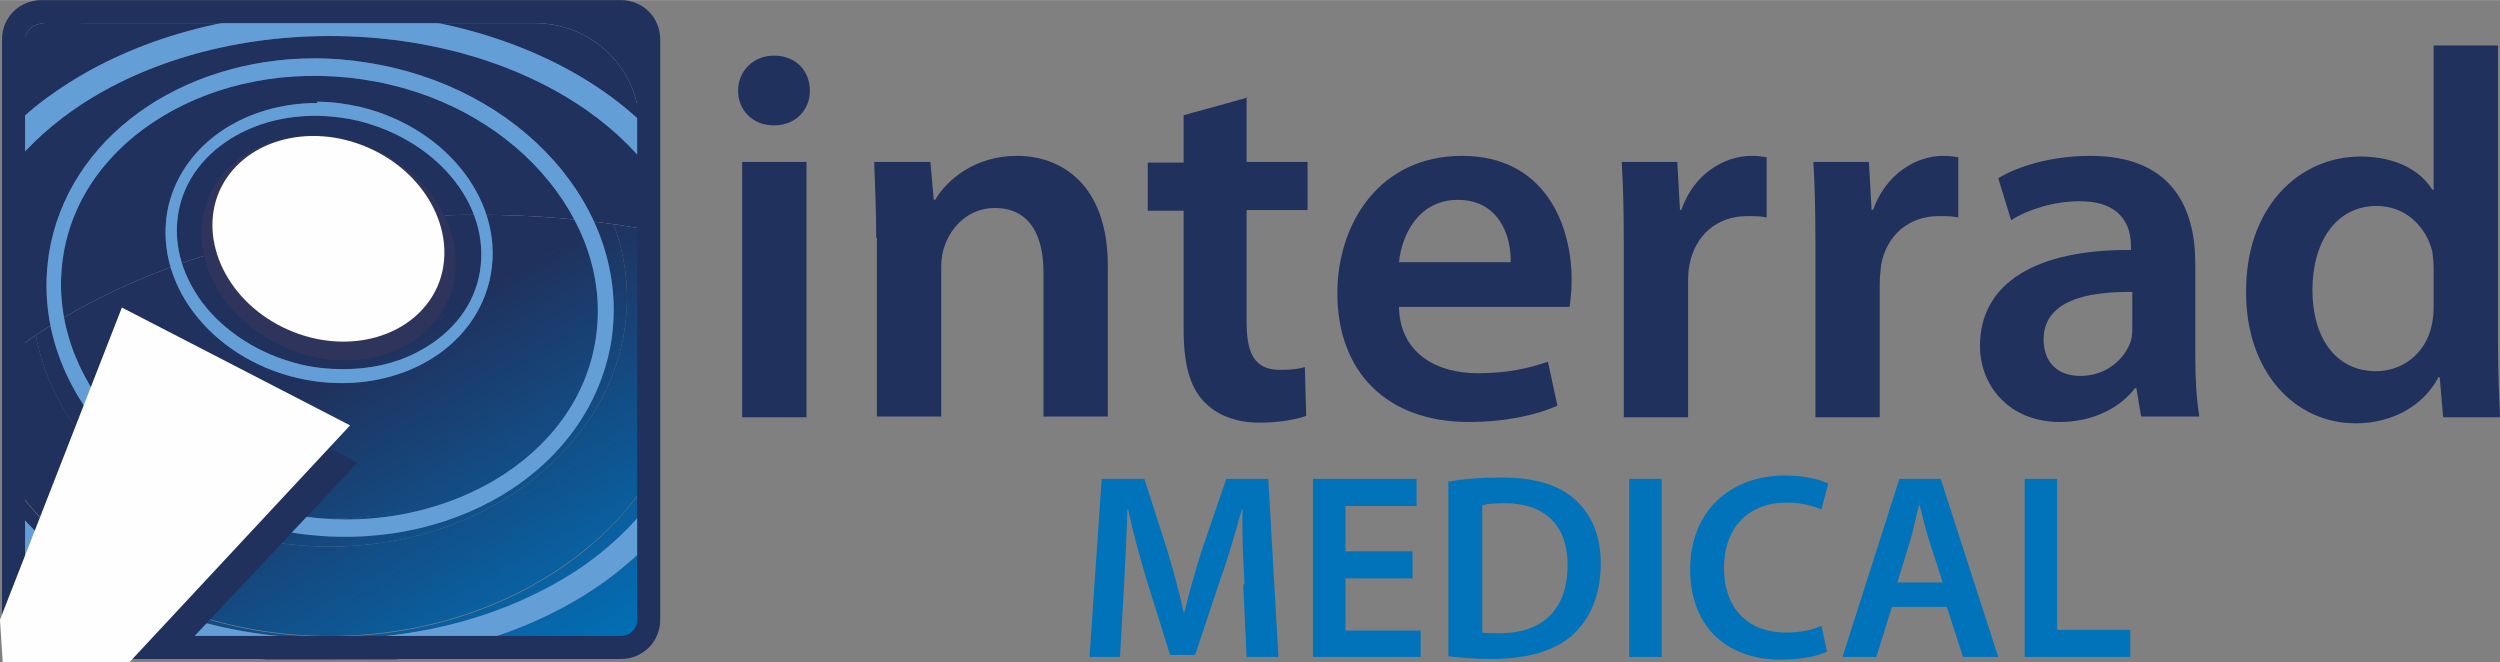 <?xml version="1.0" encoding="UTF-8"?>
<!DOCTYPE svg PUBLIC "-//W3C//DTD SVG 1.1//EN" "http://www.w3.org/Graphics/SVG/1.1/DTD/svg11.dtd">
<!-- Creator: CorelDRAW Standard 2020 -->
<svg xmlns="http://www.w3.org/2000/svg" xml:space="preserve" width="1.751in" height="0.464in" version="1.1" style="shape-rendering:geometricPrecision; text-rendering:geometricPrecision; image-rendering:optimizeQuality; fill-rule:evenodd; clip-rule:evenodd"
viewBox="0 0 36.92 9.78"
 xmlns:xlink="http://www.w3.org/1999/xlink"
 xmlns:xodm="http://www.corel.com/coreldraw/odm/2003">
 <rect x="0" y="0" width="36.92" height="9.78" fill="#808080" stroke="none"/>
 <defs>
  <style type="text/css">
   <![CDATA[
    .str0 {stroke:#20315D;stroke-width:0.34;stroke-miterlimit:4}
    .fil20 {fill:none;fill-rule:nonzero}
    .fil22 {fill:#FEFEFE;fill-rule:nonzero}
    .fil0 {fill:#0073BB;fill-rule:nonzero}
    .fil1 {fill:#20315D;fill-rule:nonzero}
    .fil21 {fill:#2E345C;fill-rule:nonzero}
    .fil7 {fill:url(#id0)}
    .fil6 {fill:url(#id1)}
    .fil8 {fill:url(#id2)}
    .fil2 {fill:url(#id3)}
    .fil3 {fill:url(#id4)}
    .fil5 {fill:url(#id5)}
    .fil11 {fill:url(#id6)}
    .fil10 {fill:url(#id7)}
    .fil17 {fill:url(#id8)}
    .fil18 {fill:url(#id9)}
    .fil9 {fill:url(#id10)}
    .fil16 {fill:url(#id11)}
    .fil12 {fill:url(#id12)}
    .fil4 {fill:url(#id13)}
    .fil13 {fill:url(#id14)}
    .fil14 {fill:url(#id15)}
    .fil19 {fill:url(#id16)}
    .fil15 {fill:url(#id17)}
   ]]>
  </style>
  <linearGradient id="id0" gradientUnits="userSpaceOnUse" x1="3.59" y1="13.01" x2="0.67" y2="8.07">
   <stop offset="0" style="stop-opacity:1; stop-color:#0073BB"/>
   <stop offset="1" style="stop-opacity:1; stop-color:#20315D"/>
  </linearGradient>
  <linearGradient id="id1" gradientUnits="userSpaceOnUse" xlink:href="#id0" x1="2.65" y1="13.57" x2="-0.28" y2="8.63">
  </linearGradient>
  <linearGradient id="id2" gradientUnits="userSpaceOnUse" xlink:href="#id0" x1="4.11" y1="12.7" x2="1.19" y2="7.76">
  </linearGradient>
  <linearGradient id="id3" gradientUnits="userSpaceOnUse" xlink:href="#id0" x1="6.7" y1="11.17" x2="3.77" y2="6.23">
  </linearGradient>
  <linearGradient id="id4" gradientUnits="userSpaceOnUse" xlink:href="#id0" x1="5.68" y1="11.97" x2="2.68" y2="6.88">
  </linearGradient>
  <linearGradient id="id5" gradientUnits="userSpaceOnUse" xlink:href="#id0" x1="4.89" y1="12.24" x2="1.97" y2="7.3">
  </linearGradient>
  <linearGradient id="id6" gradientUnits="userSpaceOnUse" x1="319.27" y1="-1535.65" x2="333.88" y2="-1497.64">
   <stop offset="0" style="stop-opacity:1; stop-color:#FEFEFE"/>
   <stop offset="1" style="stop-opacity:1; stop-color:#4B5685"/>
  </linearGradient>
  <linearGradient id="id7" gradientUnits="userSpaceOnUse" x1="337.94" y1="-1606.04" x2="349.71" y2="-1585.69">
   <stop offset="0" style="stop-opacity:1; stop-color:#A5A9C6"/>
   <stop offset="1" style="stop-opacity:1; stop-color:#20315D"/>
  </linearGradient>
  <linearGradient id="id8" gradientUnits="userSpaceOnUse" x1="356.02" y1="-1569.77" x2="378.61" y2="-1530.65">
   <stop offset="0" style="stop-opacity:1; stop-color:#4B5685"/>
   <stop offset="1" style="stop-opacity:1; stop-color:#639FD6"/>
  </linearGradient>
  <linearGradient id="id9" gradientUnits="userSpaceOnUse" xlink:href="#id6" x1="301.8" y1="-1508.08" x2="312.47" y2="-1471.45">
  </linearGradient>
  <linearGradient id="id10" gradientUnits="userSpaceOnUse" x1="333.43" y1="-1613.85" x2="337.94" y2="-1606.04">
   <stop offset="0" style="stop-opacity:1; stop-color:#FEFEFE"/>
   <stop offset="1" style="stop-opacity:1; stop-color:#A5A9C6"/>
  </linearGradient>
  <linearGradient id="id11" gradientUnits="userSpaceOnUse" xlink:href="#id6" x1="334.86" y1="-1606.43" x2="356.02" y2="-1569.77">
  </linearGradient>
  <linearGradient id="id12" gradientUnits="userSpaceOnUse" xlink:href="#id8" x1="333.88" y1="-1497.64" x2="349.48" y2="-1457.07">
  </linearGradient>
  <linearGradient id="id13" gradientUnits="userSpaceOnUse" xlink:href="#id0" x1="6.74" y1="11.39" x2="3.45" y2="5.82">
  </linearGradient>
  <linearGradient id="id14" gradientUnits="userSpaceOnUse" xlink:href="#id0" x1="3.28" y1="13.2" x2="0.35" y2="8.25">
  </linearGradient>
  <linearGradient id="id15" gradientUnits="userSpaceOnUse" xlink:href="#id6" x1="317.46" y1="-1589.81" x2="338.77" y2="-1552.9">
  </linearGradient>
  <linearGradient id="id16" gradientUnits="userSpaceOnUse" xlink:href="#id8" x1="312.47" y1="-1471.45" x2="323.87" y2="-1432.35">
  </linearGradient>
  <linearGradient id="id17" gradientUnits="userSpaceOnUse" xlink:href="#id8" x1="338.77" y1="-1552.9" x2="361.52" y2="-1513.49">
  </linearGradient>
 </defs>
 <g id="Layer_x0020_1">
  <g id="_-1918575544">
   <path class="fil0" d="M18.38 8.63c-0.02,-0.34 -0.04,-0.75 -0.03,-1.11l-0.01 0c-0.09,0.32 -0.19,0.68 -0.31,1.01l-0.38 1.14 -0.37 0 -0.35 -1.12c-0.1,-0.34 -0.2,-0.69 -0.27,-1.03l-0.01 0c-0.01,0.35 -0.03,0.76 -0.05,1.12l-0.06 1.06 -0.45 0 0.18 -2.63 0.63 0 0.34 1.06c0.09,0.31 0.18,0.62 0.24,0.91l0.01 0c0.07,-0.28 0.16,-0.61 0.26,-0.92l0.36 -1.05 0.62 0 0.15 2.63 -0.47 0 -0.05 -1.07z"/>
   <polygon class="fil0" points="20.86,8.54 19.87,8.54 19.87,9.31 20.98,9.31 20.98,9.7 19.39,9.7 19.39,7.07 20.92,7.07 20.92,7.47 19.87,7.47 19.87,8.14 20.86,8.14 "/>
   <path class="fil0" d="M21.4 7.11c0.21,-0.04 0.48,-0.06 0.76,-0.06 0.49,0 0.83,0.1 1.07,0.3 0.25,0.21 0.41,0.52 0.41,0.97 0,0.47 -0.16,0.82 -0.41,1.05 -0.26,0.24 -0.68,0.36 -1.19,0.36 -0.28,0 -0.49,-0.02 -0.65,-0.04l0 -2.59zm0.48 2.23c0.07,0.01 0.17,0.01 0.27,0.01 0.62,0 1,-0.34 1,-1.01 0,-0.58 -0.33,-0.91 -0.93,-0.91 -0.15,0 -0.26,0.01 -0.33,0.03l0 1.88z"/>
   <polygon class="fil0" points="24.54,9.7 24.06,9.7 24.06,7.07 24.54,7.07 "/>
   <path class="fil0" d="M26.98 9.62c-0.11,0.06 -0.36,0.12 -0.68,0.12 -0.84,0 -1.34,-0.53 -1.34,-1.33 0,-0.87 0.6,-1.39 1.4,-1.39 0.32,0 0.54,0.07 0.64,0.12l-0.1 0.38c-0.13,-0.05 -0.3,-0.1 -0.52,-0.1 -0.53,0 -0.92,0.34 -0.92,0.97 0,0.58 0.34,0.95 0.92,0.95 0.2,0 0.4,-0.04 0.52,-0.1l0.08 0.38z"/>
   <path class="fil0" d="M27.94 8.96l-0.23 0.74 -0.5 0 0.84 -2.63 0.61 0 0.85 2.63 -0.52 0 -0.24 -0.74 -0.84 0zm0.75 -0.36l-0.21 -0.65c-0.05,-0.16 -0.09,-0.34 -0.13,-0.49l-0.01 0c-0.04,0.15 -0.08,0.34 -0.12,0.49l-0.2 0.65 0.67 0z"/>
   <polygon class="fil0" points="29.9,7.07 30.38,7.07 30.38,9.3 31.46,9.3 31.46,9.7 29.9,9.7 "/>
   <path class="fil1" d="M11.43 1.85c-0.32,0 -0.53,-0.23 -0.53,-0.51 0,-0.29 0.22,-0.52 0.53,-0.52 0.32,0 0.53,0.22 0.53,0.52 0,0.28 -0.21,0.51 -0.53,0.51l-0.01 0zm-0.47 0.54l0.95 0 0 3.77 -0.95 0 0 -3.77z"/>
   <path class="fil1" d="M12.94 3.51c0,-0.43 -0.02,-0.8 -0.03,-1.12l0.83 0 0.05 0.56 0.02 0c0.17,-0.29 0.58,-0.65 1.21,-0.65 0.66,0 1.34,0.43 1.34,1.62l0 2.23 -0.95 0 0 -2.13c0,-0.54 -0.2,-0.95 -0.72,-0.95 -0.38,0 -0.64,0.27 -0.74,0.56 -0.03,0.08 -0.05,0.19 -0.05,0.3l0 2.22 -0.95 0 0 -2.64z"/>
   <path class="fil1" d="M18.41 1.42l0 0.97 0.9 0 0 0.71 -0.9 0 0 1.66c0,0.46 0.12,0.7 0.49,0.7 0.17,0 0.26,-0.01 0.37,-0.04l0.02 0.72c-0.14,0.05 -0.39,0.1 -0.69,0.1 -0.36,0 -0.64,-0.12 -0.82,-0.31 -0.21,-0.22 -0.3,-0.56 -0.3,-1.06l0 -1.76 -0.53 0 0 -0.71 0.53 0 0 -0.7 0.94 -0.26z"/>
   <path class="fil1" d="M20.66 4.54c0.02,0.68 0.56,0.97 1.16,0.97 0.44,0 0.75,-0.07 1.04,-0.17l0.14 0.65c-0.32,0.14 -0.77,0.24 -1.31,0.24 -1.22,0 -1.94,-0.75 -1.94,-1.9 0,-1.04 0.63,-2.03 1.84,-2.03 1.22,0 1.62,1.01 1.62,1.83 0,0.18 -0.02,0.32 -0.03,0.4l-2.52 0zm1.65 -0.67c0.01,-0.35 -0.15,-0.92 -0.78,-0.92 -0.59,0 -0.83,0.53 -0.87,0.92l1.65 0z"/>
   <path class="fil1" d="M23.98 3.6c0,-0.51 -0.01,-0.88 -0.03,-1.21l0.82 0 0.04 0.71 0.02 0c0.18,-0.53 0.63,-0.8 1.04,-0.8 0.09,0 0.15,0.01 0.22,0.02l0 0.89c-0.09,-0.02 -0.17,-0.02 -0.29,-0.02 -0.45,0 -0.77,0.29 -0.85,0.72 -0.02,0.09 -0.02,0.19 -0.02,0.29l0 1.96 -0.95 0 0 -2.55z"/>
   <path class="fil1" d="M26.81 3.6c0,-0.51 -0.01,-0.88 -0.03,-1.21l0.82 0 0.04 0.71 0.02 0c0.19,-0.53 0.63,-0.8 1.04,-0.8 0.09,0 0.15,0.01 0.22,0.02l0 0.89c-0.09,-0.02 -0.17,-0.02 -0.29,-0.02 -0.45,0 -0.77,0.29 -0.85,0.72 -0.01,0.09 -0.02,0.19 -0.02,0.29l0 1.96 -0.95 0 0 -2.55z"/>
   <path class="fil1" d="M32.42 5.25c0,0.34 0.02,0.67 0.06,0.9l-0.86 0 -0.07 -0.42 -0.02 0c-0.22,0.29 -0.62,0.5 -1.11,0.5 -0.76,0 -1.18,-0.55 -1.18,-1.12 0,-0.94 0.84,-1.43 2.23,-1.42l0 -0.06c0,-0.25 -0.1,-0.66 -0.76,-0.66 -0.37,0 -0.76,0.12 -1.01,0.28l-0.19 -0.62c0.28,-0.17 0.77,-0.33 1.36,-0.33 1.21,0 1.55,0.77 1.55,1.59l0 1.35zm-0.93 -0.94c-0.67,-0.01 -1.31,0.13 -1.31,0.7 0,0.37 0.24,0.54 0.54,0.54 0.39,0 0.66,-0.25 0.75,-0.52 0.02,-0.07 0.02,-0.14 0.02,-0.21l0 -0.52z"/>
   <path class="fil1" d="M36.89 0.66l0 4.44c0,0.39 0.02,0.8 0.03,1.06l-0.84 0 -0.05 -0.59 -0.02 0c-0.22,0.42 -0.68,0.68 -1.22,0.68 -0.91,0 -1.62,-0.77 -1.62,-1.93 -0.01,-1.26 0.78,-2.01 1.69,-2.01 0.52,0 0.89,0.21 1.06,0.49l0.02 0 0 -2.13 0.95 0zm-0.95 3.3c0,-0.08 -0.01,-0.18 -0.02,-0.25 -0.09,-0.36 -0.39,-0.67 -0.82,-0.67 -0.61,0 -0.95,0.54 -0.95,1.24 0,0.7 0.34,1.2 0.94,1.2 0.39,0 0.73,-0.26 0.82,-0.67 0.02,-0.09 0.03,-0.18 0.03,-0.28l0 -0.57z"/>
   <path class="fil2" d="M4.87 1.73l-0 0 -0 0c-0.64,0 -1.21,0.22 -1.62,0.55l0 0c-0.41,0.34 -0.65,0.8 -0.65,1.29l0 0c0,0.5 0.24,0.95 0.65,1.29l0 0c0.41,0.34 0.98,0.55 1.62,0.55l0 0c0.64,0 1.21,-0.21 1.62,-0.55l0 0c0.41,-0.34 0.65,-0.79 0.65,-1.29 0,-0.5 -0.24,-0.95 -0.65,-1.29l0 0c-0.41,-0.34 -0.98,-0.55 -1.62,-0.55z"/>
   <path class="fil3" d="M9.73 2.41l0 0 0 -0.7c0,-0.49 0.02,-1.06 -0.32,-1.36l0 0c-0.29,-0.25 -0.91,-0.28 -1.32,-0.28l0 0 -6.38 0c-0.45,0 -0.98,0.01 -1.28,0.31l0 0c-0.3,0.3 -0.36,0.88 -0.36,1.33l0 0 0 0.63c0.22,-0.27 0.47,-0.53 0.74,-0.76l0 0c1.04,-0.87 2.48,-1.4 4.06,-1.4l0 0c1.58,0 3.02,0.53 4.06,1.4l0 0c0.3,0.25 0.57,0.53 0.8,0.83z"/>
   <path class="fil4" d="M9.73 8.11l0 -0.02 0 -0.52c-0.23,0.3 -0.5,0.58 -0.8,0.83l0 0c-0.83,0.69 -1.9,1.16 -3.1,1.33l0 0 2.25 0c0.47,0 1.01,-0.03 1.31,-0.34l0 0c0.28,-0.29 0.33,-0.84 0.33,-1.28z"/>
   <path class="fil5" d="M4.87 1.14l-0 0c-1.11,0 -2.11,0.37 -2.82,0.97l0 0c-0.72,0.6 -1.15,1.4 -1.15,2.29 0,0.89 0.43,1.7 1.15,2.29l0 0c0.72,0.59 1.72,0.97 2.83,0.97l0 0c1.11,0 2.11,-0.37 2.83,-0.97l0 0c0.72,-0.6 1.15,-1.4 1.15,-2.29l0 0c0,-0.89 -0.43,-1.7 -1.15,-2.29l0 0c-0.72,-0.59 -1.71,-0.97 -2.82,-0.97l0 0c-0,0 -0,0 -0,0l0 0z"/>
   <path class="fil6" d="M1.68 9.73l0.02 0 2.2 0c-1.2,-0.17 -2.27,-0.64 -3.1,-1.33l0 0c-0.28,-0.23 -0.53,-0.48 -0.74,-0.76l0 0.45 0 0.02c0,0.44 0.03,1.01 0.31,1.3l0 0c0.29,0.3 0.85,0.32 1.31,0.32z"/>
   <path class="fil7" d="M0.06 3.06l0 3.87c0.26,0.43 0.6,0.82 1.01,1.16l0 0c0.97,0.8 2.31,1.3 3.8,1.3l0 0c1.49,0 2.83,-0.5 3.8,-1.3l0 0c0.44,-0.36 0.8,-0.79 1.06,-1.26l0 0 0 -3.68c-0.26,-0.47 -0.62,-0.89 -1.06,-1.26l0 0c-0.97,-0.8 -2.31,-1.3 -3.8,-1.3l0 0 -0 0c-1.49,0 -2.83,0.5 -3.8,1.3l0 0c-0.41,0.34 -0.75,0.73 -1.01,1.16zm0.42 1.34c0.01,-2.06 1.99,-3.67 4.39,-3.67l0 0c2.4,0 4.38,1.61 4.39,3.67l0 0c-0.01,2.06 -1.99,3.67 -4.39,3.67l0 0c-2.39,-0 -4.38,-1.61 -4.39,-3.67l0 0z"/>
   <path class="fil8" d="M0.48 4.4c0.01,2.06 1.99,3.67 4.39,3.67l0 0c2.4,-0 4.38,-1.61 4.39,-3.67l0 0c-0.01,-2.06 -1.99,-3.67 -4.39,-3.67 -2.39,0 -4.38,1.61 -4.39,3.67zm1.56 2.29c-0.72,-0.6 -1.15,-1.4 -1.15,-2.29l0 0c0,-0.89 0.43,-1.7 1.15,-2.29l0 0c0.72,-0.59 1.72,-0.97 2.82,-0.97l0 0 0 0c1.11,-0 2.11,0.37 2.83,0.97l0 0c0.72,0.6 1.15,1.4 1.15,2.29l0 0c0,0.89 -0.43,1.7 -1.15,2.29l0 0c-0.72,0.59 -1.72,0.97 -2.83,0.97l0 0c-0,0 -0,0 -0,0l0 0c-1.11,0 -2.11,-0.37 -2.82,-0.97l0 0z"/>
   <path class="fil9" d="M0.34 1.01l0 4.07c1.63,-1.17 4.04,-1.91 6.72,-1.91l0 0c0.83,0 1.63,0.07 2.39,0.2l0 0 0 -1.48c0,-0.86 -0.69,-1.55 -1.55,-1.55l0 0 -6.57 0c-0.2,0 -0.36,-0.01 -0.49,-0.01l0 0c-0.42,0 -0.51,0.07 -0.52,0.67z"/>
   <path class="fil10" d="M0.34 1.01l0 4.07c1.63,-1.17 4.04,-1.91 6.72,-1.91l0 0c0.83,0 1.63,0.07 2.39,0.2l0 0 0 -1.48c0,-0.86 -0.69,-1.55 -1.55,-1.55l0 0 -6.57 0c-0.2,0 -0.36,-0.01 -0.49,-0.01l0 0c-0.42,0 -0.51,0.07 -0.52,0.67z"/>
   <path class="fil11" d="M0.72 3.77c-0.29,1.95 1.36,3.75 3.63,4.1l0 0c2.27,0.34 4.37,-0.9 4.68,-2.85l0 0c0.29,-1.95 -1.36,-3.76 -3.63,-4.1l0 0c-0.25,-0.04 -0.5,-0.06 -0.75,-0.06l0 0c-1.97,0 -3.66,1.17 -3.93,2.9zm3.66 3.85c-1.1,-0.16 -2.03,-0.68 -2.65,-1.38l0 0c-0.62,-0.7 -0.93,-1.56 -0.8,-2.44l0 0c0.13,-0.88 0.68,-1.61 1.48,-2.09l0 0c0.8,-0.48 1.84,-0.7 2.94,-0.54l0 0 0 0c1.1,0.16 2.03,0.68 2.65,1.38l0 0c0.62,0.7 0.93,1.56 0.8,2.44l0 0c-0.13,0.88 -0.68,1.61 -1.48,2.09l0 0c-0.62,0.37 -1.39,0.59 -2.21,0.59l0 0c-0.24,0 -0.48,-0.02 -0.72,-0.06l0 0z"/>
   <path class="fil12" d="M0.72 3.77c-0.29,1.95 1.36,3.75 3.63,4.1l0 0c2.27,0.34 4.37,-0.9 4.68,-2.85l0 0c0.29,-1.95 -1.36,-3.76 -3.63,-4.1l0 0c-0.25,-0.04 -0.5,-0.06 -0.75,-0.06l0 0c-1.97,0 -3.66,1.17 -3.93,2.9zm3.66 3.85c-1.1,-0.16 -2.03,-0.68 -2.65,-1.38l0 0c-0.62,-0.7 -0.93,-1.56 -0.8,-2.44l0 0c0.13,-0.88 0.68,-1.61 1.48,-2.09l0 0c0.8,-0.48 1.84,-0.7 2.94,-0.54l0 0 0 0c1.1,0.16 2.03,0.68 2.65,1.38l0 0c0.62,0.7 0.93,1.56 0.8,2.44l0 0c-0.13,0.88 -0.68,1.61 -1.48,2.09l0 0c-0.62,0.37 -1.39,0.59 -2.21,0.59l0 0c-0.24,0 -0.48,-0.02 -0.72,-0.06l0 0z"/>
   <path class="fil13" d="M0.06 6.93l0 0.72c0.22,0.27 0.47,0.53 0.74,0.76l0 0c0.83,0.69 1.9,1.16 3.1,1.33l0 0 1.93 0c1.2,-0.17 2.27,-0.64 3.1,-1.33l0 0c0.3,-0.25 0.57,-0.53 0.8,-0.83l0 0 0 -0.74c-0.26,0.47 -0.62,0.89 -1.06,1.26l0 0c-0.97,0.8 -2.31,1.3 -3.8,1.3l0 0c-1.49,0 -2.83,-0.5 -3.8,-1.3l0 0c-0.41,-0.34 -0.75,-0.73 -1.01,-1.16z"/>
   <path class="fil14" d="M3.91 9.73l1.93 0c1.2,-0.15 2.27,-0.55 3.1,-1.15l0 0c0.3,-0.22 0.57,-0.46 0.8,-0.72l0 0 0 -0.64c-0.26,0.4 -0.62,0.77 -1.06,1.09l0 0c-0.97,0.69 -2.31,1.13 -3.8,1.12l0 0c-1.49,0 -2.83,-0.43 -3.8,-1.12l0 0c-0.41,-0.29 -0.75,-0.63 -1.01,-1l0 0.62c0.22,0.24 0.47,0.46 0.74,0.66l0 0c0.83,0.59 1.9,1 3.1,1.15z"/>
   <path class="fil15" d="M3.91 9.73l1.93 0c1.2,-0.15 2.27,-0.55 3.1,-1.15l0 0c0.3,-0.22 0.57,-0.46 0.8,-0.72l0 0 0 -0.64c-0.26,0.4 -0.62,0.77 -1.06,1.09l0 0c-0.97,0.69 -2.31,1.13 -3.8,1.12l0 0c-1.49,0 -2.83,-0.43 -3.8,-1.12l0 0c-0.41,-0.29 -0.75,-0.63 -1.01,-1l0 0.62c0.22,0.24 0.47,0.46 0.74,0.66l0 0c0.83,0.59 1.9,1 3.1,1.15z"/>
   <path class="fil16" d="M0.06 2l0 0.61c0.26,-0.36 0.6,-0.69 1.01,-0.98l0 0c0.97,-0.68 2.31,-1.1 3.8,-1.1l0 0 0 0c1.49,0 2.83,0.42 3.8,1.1l0 0c0.44,0.31 0.8,0.67 1.06,1.06l0 0 0 -0.63c-0.23,-0.25 -0.5,-0.49 -0.8,-0.7l0 0c-1.04,-0.73 -2.48,-1.18 -4.06,-1.18 -1.58,0 -3.02,0.45 -4.06,1.18l0 0c-0.28,0.19 -0.53,0.41 -0.74,0.64z"/>
   <path class="fil17" d="M0.06 2l0 0.61c0.26,-0.36 0.6,-0.69 1.01,-0.98l0 0c0.97,-0.68 2.31,-1.1 3.8,-1.1l0 0 0 0c1.49,0 2.83,0.42 3.8,1.1l0 0c0.44,0.31 0.8,0.67 1.06,1.06l0 0 0 -0.63c-0.23,-0.25 -0.5,-0.49 -0.8,-0.7l0 0c-1.04,-0.73 -2.48,-1.18 -4.06,-1.18 -1.58,0 -3.02,0.45 -4.06,1.18l0 0c-0.28,0.19 -0.53,0.41 -0.74,0.64z"/>
   <path class="fil18" d="M4.69 1.52l-0.01 0c-1.04,0 -1.96,0.58 -2.19,1.51 -0.26,1.13 0.62,2.25 1.9,2.55l0 0c1.29,0.3 2.57,-0.31 2.84,-1.44l0 0c0.26,-1.13 -0.62,-2.25 -1.9,-2.56l0 0c-0.22,-0.05 -0.43,-0.08 -0.65,-0.08zm-0.25 3.86c-0.62,-0.15 -1.13,-0.49 -1.45,-0.91l0 0c-0.32,-0.43 -0.45,-0.92 -0.34,-1.41l0 0c0.11,-0.48 0.45,-0.87 0.93,-1.11l0 0c0.48,-0.24 1.08,-0.31 1.7,-0.17l0 0 0 0c0.62,0.15 1.13,0.49 1.45,0.91l0 0c0.32,0.42 0.45,0.92 0.34,1.41l0 0c-0.11,0.48 -0.45,0.87 -0.93,1.11l0 0c-0.31,0.16 -0.68,0.24 -1.07,0.24l0 0c-0.21,0 -0.42,-0.02 -0.63,-0.07l0 0z"/>
   <path class="fil19" d="M4.69 1.52l-0.01 0c-1.04,0 -1.96,0.58 -2.19,1.51 -0.26,1.13 0.62,2.25 1.9,2.55l0 0c1.29,0.3 2.57,-0.31 2.84,-1.44l0 0c0.26,-1.13 -0.62,-2.25 -1.9,-2.56l0 0c-0.22,-0.05 -0.43,-0.08 -0.65,-0.08zm-0.25 3.86c-0.62,-0.15 -1.13,-0.49 -1.45,-0.91l0 0c-0.32,-0.43 -0.45,-0.92 -0.34,-1.41l0 0c0.11,-0.48 0.45,-0.87 0.93,-1.11l0 0c0.48,-0.24 1.08,-0.31 1.7,-0.17l0 0 0 0c0.62,0.15 1.13,0.49 1.45,0.91l0 0c0.32,0.42 0.45,0.92 0.34,1.41l0 0c-0.11,0.48 -0.45,0.87 -0.93,1.11l0 0c-0.31,0.16 -0.68,0.24 -1.07,0.24l0 0c-0.21,0 -0.42,-0.02 -0.63,-0.07l0 0z"/>
   <path class="fil1" d="M5.01 5.31c0.97,0 1.76,-0.65 1.76,-1.46 0,-0.8 -0.79,-1.46 -1.76,-1.46 -0.97,0 -1.76,0.65 -1.76,1.46 0,0.8 0.79,1.46 1.76,1.46z"/>
   <path class="fil20 str0" d="M0.2 9.15c0,0.23 0.18,0.41 0.41,0.41l8.56 0c0.23,0 0.41,-0.18 0.41,-0.41l0 -8.57c0,-0.23 -0.18,-0.41 -0.41,-0.41l-8.56 0c-0.23,0 -0.41,0.18 -0.41,0.41l0 8.57z"/>
   <polygon class="fil1" points="2.62,9.66 5.28,6.83 1.9,5.09 0.78,8.37 "/>
   <path class="fil21" d="M4.21 5.13c0.97,0.43 2.05,0.11 2.41,-0.7 0.35,-0.81 -0.15,-1.82 -1.12,-2.24 -0.97,-0.43 -2.05,-0.11 -2.41,0.7 -0.36,0.81 0.15,1.82 1.12,2.24z"/>
   <path class="fil22" d="M4.26 4.87c0.89,0.39 1.87,0.1 2.2,-0.64 0.32,-0.74 -0.13,-1.66 -1.02,-2.05 -0.89,-0.39 -1.87,-0.1 -2.2,0.64 -0.32,0.74 0.13,1.66 1.02,2.05z"/>
   <polygon class="fil22" points="-0,9.15 0.04,9.78 1.91,9.78 5.17,6.28 1.8,4.54 "/>
  </g>
 </g>
</svg>

